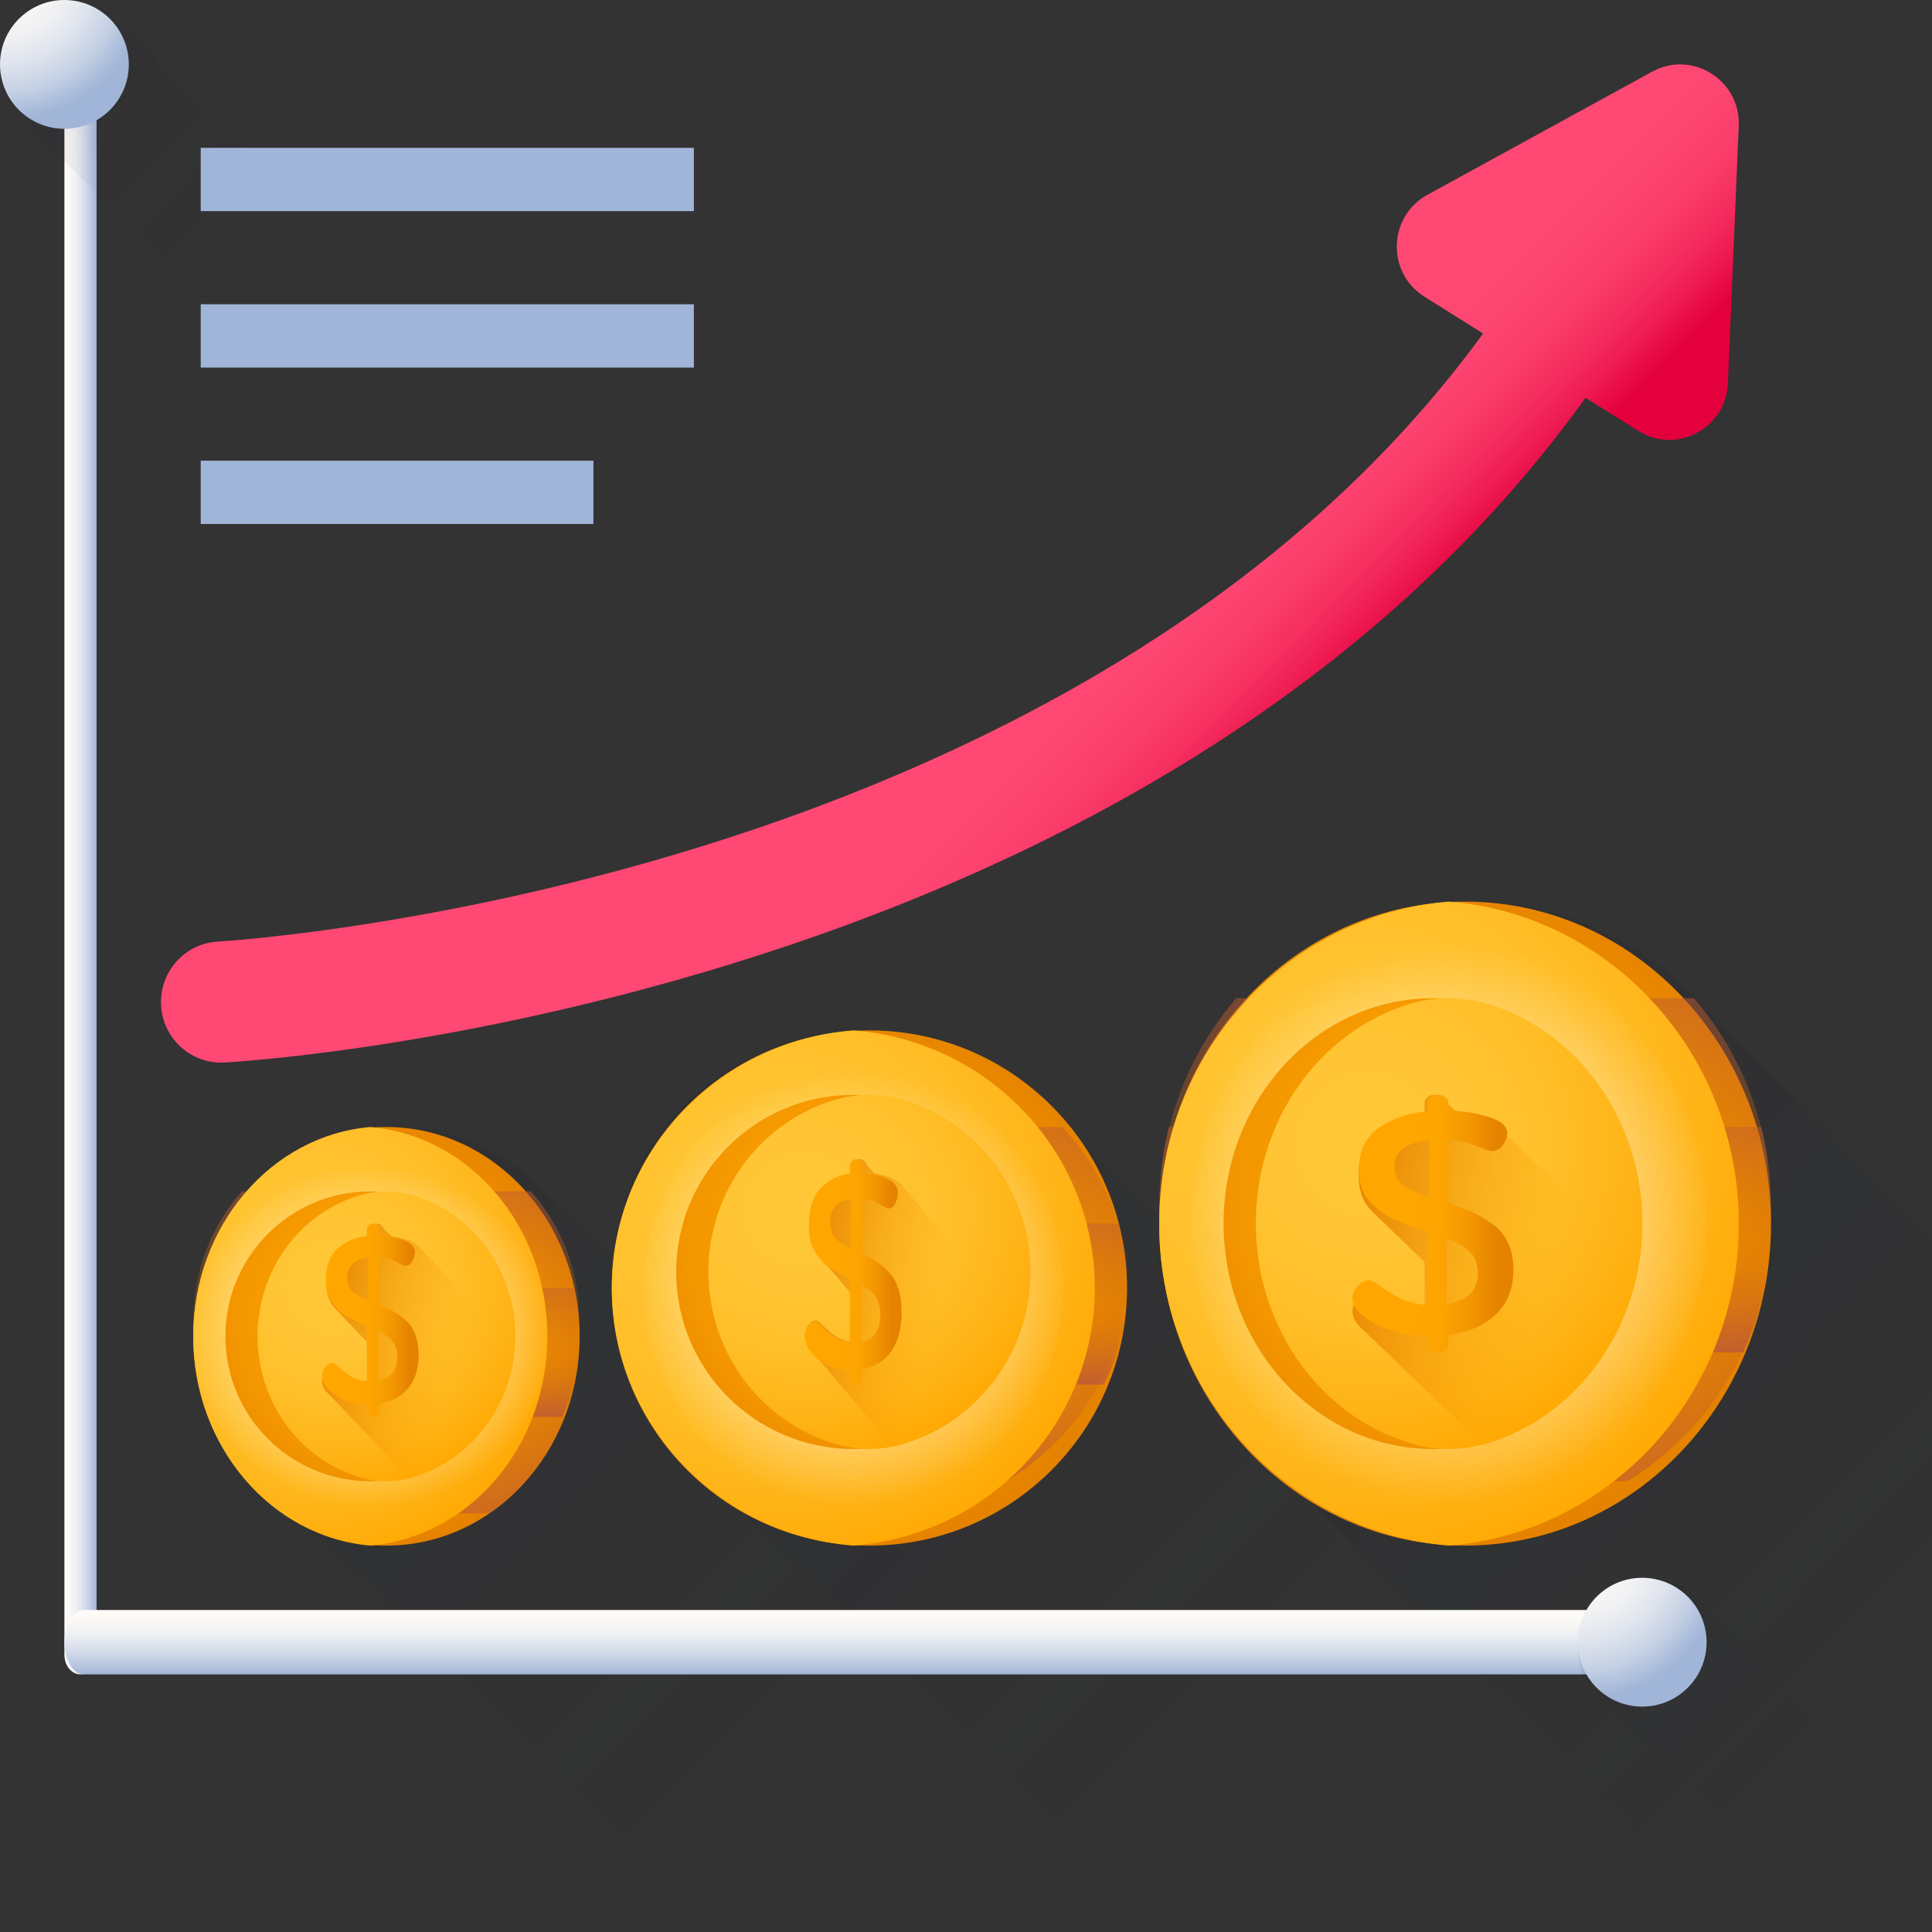 <svg width="96" height="96" viewBox="0 0 96 96" fill="none" xmlns="http://www.w3.org/2000/svg">
<rect x="0" y="0" width="96" height="96" fill="#333333" stroke="none"/>
<g clip-path="url(#clip0)">
<path d="M64 96H35.513L12.936 73.511C10.888 71.671 9.6 69.009 9.6 66.047C9.6 60.497 14.115 56 19.686 56C22.66 56 25.332 57.281 27.18 59.322L64 96Z" fill="url(#paint0_linear)"/>
<path d="M91.2 93.568C89.868 94.514 88.351 95.218 86.71 95.617C85.692 95.868 84.626 96 83.529 96H58.094L34.583 72.84C32.016 70.568 30.4 67.274 30.4 63.608C30.4 63.517 30.4 63.428 30.405 63.339C30.549 56.61 36.132 51.2 42.999 51.2C46.72 51.2 50.064 52.791 52.369 55.32L57.546 60.419L91.2 93.568Z" fill="url(#paint1_linear)"/>
<path d="M96 61.53V83.303C96 87.681 93.877 91.558 90.619 93.931C89.313 94.886 87.824 95.597 86.215 96L62.485 71.946C59.48 69.081 57.6 65.017 57.6 60.505V60.463C57.623 51.808 64.551 44.8 73.093 44.8C77.544 44.8 81.554 46.703 84.38 49.751L96 61.53Z" fill="url(#paint2_linear)"/>
<path d="M4.8 4.172V82.227C4.8 82.764 4.442 83.2 4 83.2C3.558 83.2 3.2 82.764 3.2 82.227V4.172C3.2 3.635 3.558 3.2 4 3.2C4.442 3.199 4.8 3.635 4.8 4.172Z" fill="url(#paint3_linear)"/>
<path d="M82.228 83.2H4.173C3.635 83.2 3.2 82.484 3.2 81.6C3.2 80.716 3.635 80 4.173 80H82.228C82.765 80 83.2 80.716 83.2 81.6C83.201 82.484 82.765 83.2 82.228 83.2Z" fill="url(#paint4_linear)"/>
<path d="M5.908 1.093C5.285 0.422 4.398 0 3.411 0C1.527 0 0 1.527 0 3.411C0 4.398 0.422 5.285 1.093 5.908L10.092 14.907C10.715 15.578 11.602 16 12.589 16C14.473 16 16 14.473 16 12.59C16 11.602 15.578 10.715 14.907 10.092L5.908 1.093Z" fill="url(#paint5_linear)"/>
<path d="M6.4 3.2C6.4 4.967 4.967 6.4 3.2 6.4C1.433 6.4 0 4.967 0 3.2C0 1.433 1.433 0 3.2 0C4.967 0 6.4 1.433 6.4 3.2Z" fill="url(#paint6_radial)"/>
<path d="M84.425 79.515C83.79 78.831 82.885 78.4 81.878 78.4C79.957 78.4 78.4 79.957 78.4 81.878C78.4 82.885 78.831 83.79 79.515 84.425L86.775 91.685C87.41 92.369 88.315 92.8 89.322 92.8C91.243 92.8 92.8 91.243 92.8 89.322C92.8 88.315 92.368 87.41 91.685 86.775L84.425 79.515Z" fill="url(#paint7_linear)"/>
<path d="M84.8 81.6C84.8 83.367 83.368 84.8 81.6 84.8C79.832 84.8 78.4 83.367 78.4 81.6C78.4 79.833 79.832 78.4 81.6 78.4C83.368 78.4 84.8 79.833 84.8 81.6Z" fill="url(#paint8_radial)"/>
<path d="M28.8 66.4C28.8 72.144 24.502 76.8 19.201 76.8C13.898 76.8 9.6 72.144 9.6 66.4C9.6 60.656 13.898 56 19.201 56C24.502 56 28.8 60.656 28.8 66.4Z" fill="url(#paint9_radial)"/>
<path d="M9.6 66.4C9.6 70.108 11.395 73.362 14.097 75.2H24.303C27.005 73.362 28.8 70.108 28.8 66.4C28.8 62.692 27.005 59.438 24.303 57.6H14.097C11.395 59.438 9.6 62.692 9.6 66.4Z" fill="url(#paint10_linear)"/>
<path d="M9.6 65.6C9.6 68.056 10.514 70.297 12.018 72H26.381C27.886 70.297 28.8 68.056 28.8 65.6C28.8 63.144 27.886 60.903 26.381 59.2H12.018C10.514 60.903 9.6 63.144 9.6 65.6Z" fill="url(#paint11_linear)"/>
<path d="M9.6 66.4C9.6 67.828 9.912 69.182 10.472 70.4H27.928C28.487 69.182 28.8 67.828 28.8 66.4C28.8 64.972 28.487 63.618 27.928 62.4H10.472C9.912 63.618 9.6 64.972 9.6 66.4Z" fill="url(#paint12_linear)"/>
<path d="M9.6 66.4C9.6 67.229 9.705 68.033 9.901 68.8H28.499C28.695 68.033 28.8 67.229 28.8 66.4C28.8 65.571 28.695 64.767 28.499 64H9.901C9.705 64.767 9.6 65.571 9.6 66.4Z" fill="url(#paint13_linear)"/>
<path d="M18.4 56C13.476 56.422 9.6 60.917 9.6 66.4C9.6 71.883 13.476 76.378 18.4 76.8C23.324 76.378 27.2 71.883 27.2 66.4C27.2 60.917 23.324 56.422 18.4 56Z" fill="url(#paint14_radial)"/>
<path d="M18.942 57.634C18.582 57.589 18.218 57.589 17.858 57.634C13.194 58.221 9.6 61.922 9.6 66.4C9.6 70.878 13.194 74.579 17.858 75.166C18.218 75.211 18.583 75.211 18.942 75.166C23.606 74.579 27.2 70.878 27.2 66.4C27.2 61.922 23.606 58.221 18.942 57.634Z" fill="url(#paint15_radial)"/>
<path d="M25.6 66.4C25.6 62.423 22.377 59.2 18.399 59.2C14.423 59.2 11.2 62.423 11.2 66.4C11.2 70.376 14.423 73.6 18.399 73.6C22.377 73.6 25.6 70.376 25.6 66.4Z" fill="url(#paint16_radial)"/>
<path d="M20.534 59.394C19.665 59.136 18.736 59.136 17.866 59.394C14.942 60.263 12.8 63.068 12.8 66.396C12.8 69.789 15.027 72.64 18.039 73.448C18.798 73.651 19.603 73.651 20.361 73.448C23.374 72.64 25.6 69.789 25.6 66.396C25.601 63.068 23.459 60.262 20.534 59.394Z" fill="url(#paint17_radial)"/>
<path d="M25.6 66.98L20.897 62.039C20.811 61.882 20.634 61.754 20.364 61.652C20.087 61.548 19.792 61.476 19.48 61.437L19.067 61.051C19.059 60.989 19.024 60.934 18.961 60.885C18.888 60.828 18.81 60.8 18.726 60.8C18.633 60.8 18.555 60.829 18.489 60.885C18.425 60.941 18.392 61.005 18.392 61.078V61.428C17.771 61.501 17.251 61.719 16.834 62.081C16.416 62.443 16.207 62.974 16.207 63.673C16.207 63.922 16.233 64.15 16.288 64.354C16.341 64.559 16.429 64.738 16.552 64.891C16.675 65.044 16.792 65.174 16.903 65.283C16.909 65.288 16.915 65.293 16.921 65.3L18.392 66.847V68.868C18.052 68.844 17.753 68.752 17.494 68.591C17.236 68.43 17.032 68.28 16.884 68.139C16.736 67.999 16.617 67.928 16.526 67.928C16.389 67.928 16.266 68.005 16.159 68.157C16.053 68.31 16 68.463 16 68.615C16 68.866 16.138 69.112 16.414 69.354L20.455 73.6C23.131 72.761 25.177 70.175 25.6 66.98Z" fill="url(#paint18_linear)"/>
<path d="M16 68.385C16 68.237 16.05 68.089 16.148 67.941C16.248 67.793 16.362 67.718 16.49 67.718C16.574 67.718 16.686 67.787 16.824 67.923C16.962 68.06 17.151 68.206 17.392 68.361C17.633 68.518 17.912 68.607 18.229 68.631V65.882C18.014 65.795 17.85 65.728 17.736 65.677C17.622 65.626 17.469 65.552 17.28 65.455C17.091 65.357 16.945 65.256 16.841 65.151C16.738 65.045 16.629 64.918 16.515 64.77C16.4 64.622 16.318 64.449 16.268 64.249C16.218 64.051 16.193 63.831 16.193 63.589C16.193 62.91 16.388 62.394 16.777 62.043C17.166 61.691 17.65 61.48 18.229 61.41V61.07C18.229 60.999 18.259 60.937 18.319 60.882C18.38 60.827 18.453 60.8 18.539 60.8C18.618 60.8 18.691 60.827 18.759 60.882C18.827 60.937 18.86 60.999 18.86 61.07V61.386C19.296 61.402 19.698 61.482 20.066 61.627C20.434 61.772 20.618 61.973 20.618 62.23C20.618 62.371 20.574 62.517 20.488 62.669C20.401 62.822 20.286 62.898 20.142 62.898C20.085 62.898 19.928 62.832 19.673 62.699C19.417 62.566 19.146 62.487 18.86 62.465V64.84C19.145 64.957 19.381 65.068 19.569 65.174C19.757 65.279 19.956 65.425 20.166 65.612C20.375 65.799 20.534 66.035 20.639 66.32C20.746 66.604 20.8 66.938 20.8 67.32C20.8 68.019 20.626 68.573 20.277 68.985C19.929 69.397 19.457 69.65 18.86 69.744V70.136C18.86 70.204 18.827 70.266 18.759 70.319C18.691 70.374 18.617 70.4 18.539 70.4C18.453 70.4 18.38 70.374 18.319 70.32C18.258 70.266 18.229 70.205 18.229 70.136V69.779C17.607 69.771 17.08 69.616 16.648 69.312C16.216 69.01 16 68.7 16 68.385ZM17.253 63.472C17.253 63.776 17.34 64.008 17.513 64.168C17.687 64.328 17.946 64.478 18.293 64.618V62.487C17.6 62.581 17.253 62.909 17.253 63.472ZM18.796 68.607C19.425 68.483 19.739 68.097 19.739 67.45C19.739 67.106 19.657 66.837 19.492 66.642C19.328 66.447 19.096 66.279 18.796 66.139V68.607Z" fill="url(#paint19_linear)"/>
<path d="M56 64C56 71.069 50.269 76.8 43.2 76.8C36.131 76.8 30.4 71.069 30.4 64C30.4 56.931 36.131 51.2 43.2 51.2C50.269 51.2 56 56.931 56 64Z" fill="url(#paint20_radial)"/>
<path d="M30.4 63.2C30.4 67.582 32.794 71.428 36.395 73.6H50.005C53.606 71.427 56 67.582 56 63.2C56 58.818 53.606 54.972 50.005 52.8H36.395C32.794 54.972 30.4 58.818 30.4 63.2Z" fill="url(#paint21_linear)"/>
<path d="M30.4 64C30.4 67.07 31.619 69.871 33.624 72H52.775C54.781 69.871 56 67.07 56 64C56 60.93 54.781 58.129 52.775 56H33.624C31.619 58.129 30.4 60.93 30.4 64Z" fill="url(#paint22_linear)"/>
<path d="M30.4 64C30.4 65.713 30.817 67.338 31.563 68.8H54.837C55.583 67.338 56 65.713 56 64C56 62.287 55.583 60.661 54.837 59.2H31.563C30.817 60.661 30.4 62.287 30.4 64Z" fill="url(#paint23_linear)"/>
<path d="M30.4 64C30.4 65.105 30.54 66.177 30.802 67.2H55.597C55.86 66.177 56 65.105 56 64C56 62.895 55.86 61.823 55.597 60.8H30.802C30.54 61.823 30.4 62.895 30.4 64Z" fill="url(#paint24_linear)"/>
<path d="M42.4 51.2C35.685 51.72 30.4 57.252 30.4 64C30.4 70.749 35.685 76.28 42.4 76.8C49.116 76.28 54.4 70.749 54.4 64C54.4 57.252 49.116 51.72 42.4 51.2Z" fill="url(#paint25_radial)"/>
<path d="M43.04 52.843C42.615 52.786 42.185 52.786 41.76 52.843C36.248 53.591 32 58.301 32 64C32 69.7 36.248 74.409 41.76 75.157C42.185 75.214 42.615 75.214 43.04 75.157C48.552 74.409 52.8 69.7 52.8 64C52.8 58.301 48.552 53.591 43.04 52.843Z" fill="url(#paint26_radial)"/>
<path d="M51.2 63.2C51.2 58.34 47.26 54.4 42.4 54.4C37.54 54.4 33.6 58.34 33.6 63.2C33.6 68.061 37.54 72 42.4 72C47.26 72 51.2 68.061 51.2 63.2Z" fill="url(#paint27_radial)"/>
<path d="M44.868 54.637C43.781 54.321 42.619 54.321 41.532 54.637C37.877 55.698 35.2 59.128 35.2 63.195C35.2 67.342 37.983 70.826 41.748 71.813C42.697 72.062 43.703 72.062 44.652 71.813C48.417 70.826 51.2 67.342 51.2 63.195C51.2 59.128 48.523 55.698 44.868 54.637Z" fill="url(#paint28_radial)"/>
<path d="M49.6 64.552L44.896 58.994C44.811 58.817 44.634 58.673 44.364 58.558C44.087 58.441 43.792 58.361 43.479 58.317L43.067 57.881C43.059 57.813 43.024 57.75 42.961 57.695C42.888 57.632 42.81 57.6 42.725 57.6C42.633 57.6 42.555 57.632 42.49 57.695C42.425 57.758 42.392 57.831 42.392 57.912V58.307C41.77 58.388 41.252 58.633 40.833 59.04C40.416 59.448 40.207 60.045 40.207 60.833C40.207 61.112 40.234 61.368 40.287 61.598C40.341 61.829 40.429 62.03 40.552 62.201C40.675 62.373 40.791 62.52 40.903 62.642C40.908 62.649 40.915 62.656 40.921 62.661L42.392 64.404V66.676C42.052 66.649 41.753 66.545 41.494 66.365C41.236 66.184 41.032 66.015 40.884 65.856C40.736 65.698 40.616 65.618 40.526 65.618C40.389 65.618 40.267 65.705 40.16 65.877C40.053 66.048 40 66.22 40 66.391C40 66.674 40.138 66.951 40.413 67.224L44.455 72C47.13 71.057 49.176 68.148 49.6 64.552Z" fill="url(#paint29_linear)"/>
<path d="M40 66.449C40 66.275 40.05 66.103 40.149 65.93C40.249 65.757 40.362 65.671 40.489 65.671C40.574 65.671 40.686 65.75 40.824 65.909C40.961 66.069 41.151 66.239 41.392 66.421C41.633 66.603 41.912 66.708 42.229 66.735V63.528C42.015 63.428 41.849 63.349 41.736 63.289C41.621 63.23 41.47 63.144 41.28 63.03C41.091 62.916 40.944 62.798 40.841 62.675C40.737 62.552 40.629 62.404 40.514 62.231C40.4 62.059 40.318 61.856 40.268 61.624C40.218 61.392 40.193 61.135 40.193 60.853C40.193 60.061 40.388 59.46 40.777 59.049C41.166 58.639 41.65 58.393 42.229 58.311V57.914C42.229 57.832 42.259 57.759 42.32 57.696C42.38 57.633 42.454 57.6 42.539 57.6C42.618 57.6 42.691 57.633 42.759 57.696C42.827 57.759 42.861 57.832 42.861 57.914V58.284C43.296 58.302 43.698 58.395 44.066 58.565C44.434 58.733 44.618 58.968 44.618 59.268C44.618 59.432 44.575 59.603 44.489 59.781C44.402 59.959 44.286 60.048 44.143 60.048C44.086 60.048 43.929 59.97 43.674 59.816C43.418 59.661 43.147 59.569 42.861 59.541V62.313C43.145 62.45 43.381 62.58 43.569 62.702C43.758 62.826 43.957 62.996 44.166 63.215C44.376 63.433 44.534 63.708 44.64 64.04C44.747 64.372 44.8 64.761 44.8 65.207C44.8 66.022 44.626 66.669 44.278 67.149C43.93 67.63 43.458 67.925 42.861 68.035V68.491C42.861 68.572 42.827 68.643 42.759 68.706C42.691 68.768 42.618 68.8 42.539 68.8C42.454 68.8 42.381 68.768 42.32 68.706C42.259 68.643 42.229 68.572 42.229 68.491V68.075C41.607 68.066 41.08 67.885 40.648 67.531C40.216 67.177 40 66.816 40 66.449ZM41.254 60.717C41.254 61.072 41.34 61.342 41.513 61.529C41.686 61.715 41.946 61.89 42.293 62.053V59.568C41.6 59.677 41.254 60.06 41.254 60.717ZM42.797 66.708C43.425 66.562 43.739 66.111 43.739 65.357C43.739 64.956 43.657 64.642 43.493 64.415C43.328 64.188 43.097 63.992 42.797 63.828V66.708Z" fill="url(#paint30_linear)"/>
<path d="M88 60.8C88 69.637 81.195 76.8 72.8 76.8C64.405 76.8 57.6 69.637 57.6 60.8C57.6 51.963 64.405 44.8 72.8 44.8C81.195 44.8 88 51.963 88 60.8Z" fill="url(#paint31_radial)"/>
<path d="M57.6 60.8C57.6 66.193 60.443 70.926 64.719 73.6H80.881C85.157 70.926 88 66.193 88 60.8C88 55.407 85.157 50.674 80.881 48H64.719C60.443 50.674 57.6 55.407 57.6 60.8Z" fill="url(#paint32_linear)"/>
<path d="M57.6 60C57.6 63.991 59.047 67.632 61.429 70.4H84.171C86.553 67.632 88 63.991 88 60C88 56.009 86.553 52.367 84.171 49.6H61.429C59.047 52.367 57.6 56.009 57.6 60Z" fill="url(#paint33_linear)"/>
<path d="M57.6 60.8C57.6 63.084 58.095 65.252 58.981 67.2H86.619C87.505 65.252 88 63.084 88 60.8C88 58.516 87.505 56.348 86.619 54.4H58.981C58.095 56.349 57.6 58.516 57.6 60.8Z" fill="url(#paint34_linear)"/>
<path d="M57.6 60C57.6 61.381 57.766 62.722 58.077 64H87.522C87.834 62.722 88 61.381 88 60C88 58.619 87.834 57.278 87.522 56H58.077C57.766 57.278 57.6 58.619 57.6 60Z" fill="url(#paint35_linear)"/>
<path d="M72.001 44.8C63.942 45.45 57.6 52.365 57.6 60.8C57.6 69.235 63.942 76.15 72.001 76.8C80.058 76.151 86.4 69.235 86.4 60.8C86.4 52.365 80.058 45.45 72.001 44.8Z" fill="url(#paint36_radial)"/>
<path d="M72.788 46.456C72.265 46.382 71.735 46.382 71.212 46.456C64.428 47.417 59.2 53.473 59.2 60.8C59.2 68.128 64.428 74.184 71.212 75.144C71.735 75.219 72.265 75.219 72.788 75.144C79.572 74.184 84.8 68.128 84.8 60.8C84.8 53.473 79.572 47.417 72.788 46.456Z" fill="url(#paint37_radial)"/>
<path d="M81.6 60.8C81.6 54.614 76.944 49.6 71.2 49.6C65.456 49.6 60.8 54.614 60.8 60.8C60.8 66.985 65.456 72 71.2 72C76.944 72 81.6 66.985 81.6 60.8Z" fill="url(#paint38_radial)"/>
<path d="M74 49.901C72.696 49.5 71.303 49.5 69.999 49.901C65.612 51.253 62.4 55.617 62.4 60.794C62.4 66.072 65.739 70.506 70.258 71.763C71.396 72.079 72.603 72.079 73.742 71.763C78.26 70.506 81.6 66.072 81.6 60.794C81.599 55.617 78.387 51.253 74 49.901Z" fill="url(#paint39_radial)"/>
<path d="M81.6 62.896L74.545 56.103C74.417 55.889 74.151 55.711 73.746 55.571C73.331 55.427 72.888 55.33 72.42 55.275L71.8 54.744C71.788 54.66 71.737 54.584 71.642 54.516C71.532 54.439 71.415 54.4 71.288 54.4C71.15 54.4 71.032 54.439 70.935 54.516C70.837 54.594 70.788 54.682 70.788 54.782V55.263C69.856 55.363 69.078 55.662 68.451 56.161C67.824 56.658 67.511 57.389 67.511 58.35C67.511 58.693 67.551 59.005 67.632 59.287C67.712 59.569 67.844 59.815 68.028 60.025C68.212 60.234 68.387 60.413 68.554 60.563C68.563 60.571 68.573 60.579 68.582 60.587L70.787 62.715V65.493C70.278 65.46 69.83 65.334 69.442 65.113C69.054 64.892 68.749 64.684 68.526 64.491C68.304 64.298 68.125 64.201 67.989 64.201C67.783 64.201 67.6 64.306 67.441 64.516C67.28 64.725 67.2 64.936 67.2 65.146C67.2 65.49 67.408 65.828 67.82 66.162L73.883 72C77.896 70.847 80.965 67.292 81.6 62.896Z" fill="url(#paint40_linear)"/>
<path d="M67.2 64.512C67.2 64.314 67.282 64.117 67.448 63.92C67.614 63.722 67.804 63.623 68.016 63.623C68.158 63.623 68.343 63.714 68.573 63.896C68.803 64.078 69.118 64.273 69.52 64.481C69.922 64.689 70.386 64.808 70.914 64.84V61.175C70.557 61.06 70.283 60.969 70.092 60.901C69.902 60.834 69.649 60.735 69.334 60.605C69.018 60.475 68.774 60.34 68.602 60.2C68.429 60.059 68.247 59.891 68.057 59.693C67.867 59.495 67.73 59.264 67.647 58.998C67.563 58.733 67.522 58.44 67.522 58.118C67.522 57.212 67.845 56.525 68.494 56.057C69.143 55.588 69.95 55.307 70.914 55.212V54.759C70.914 54.666 70.965 54.582 71.066 54.509C71.167 54.436 71.289 54.4 71.432 54.4C71.563 54.4 71.685 54.436 71.799 54.509C71.911 54.582 71.968 54.666 71.968 54.759V55.181C72.694 55.202 73.364 55.309 73.977 55.502C74.589 55.695 74.896 55.963 74.896 56.307C74.896 56.494 74.823 56.689 74.68 56.892C74.535 57.096 74.344 57.197 74.103 57.197C74.009 57.197 73.748 57.108 73.322 56.932C72.895 56.755 72.444 56.65 71.968 56.619V59.786C72.441 59.942 72.835 60.09 73.148 60.231C73.462 60.371 73.794 60.566 74.143 60.816C74.492 61.065 74.756 61.38 74.934 61.759C75.111 62.139 75.2 62.583 75.2 63.093C75.2 64.024 74.909 64.764 74.33 65.313C73.749 65.862 72.962 66.199 71.968 66.325V66.847C71.968 66.939 71.911 67.021 71.799 67.092C71.685 67.164 71.563 67.2 71.432 67.2C71.289 67.2 71.167 67.164 71.066 67.093C70.965 67.021 70.914 66.939 70.914 66.847V66.372C69.879 66.361 69.001 66.154 68.281 65.749C67.56 65.345 67.2 64.933 67.2 64.512ZM69.289 57.961C69.289 58.367 69.433 58.676 69.722 58.889C70.011 59.102 70.444 59.303 71.021 59.49V56.648C69.867 56.774 69.289 57.211 69.289 57.961ZM71.86 64.808C72.907 64.642 73.431 64.128 73.431 63.264C73.431 62.807 73.294 62.448 73.021 62.188C72.747 61.929 72.36 61.705 71.86 61.518V64.808Z" fill="url(#paint41_linear)"/>
<path d="M82.096 3.561L70.928 9.68C68.968 10.754 68.886 13.555 70.779 14.742L73.695 16.572C69.837 21.867 64.917 26.59 59.011 30.657C52.775 34.952 45.431 38.535 37.183 41.307C23.037 46.06 11.001 46.777 10.828 46.787C9.18 46.876 7.916 48.294 8.004 49.952C8.089 51.557 9.409 52.8 10.986 52.8C11.04 52.8 11.095 52.798 11.149 52.795C11.666 52.767 24.005 52.055 38.922 47.066C47.724 44.122 55.593 40.289 62.31 35.676C68.948 31.115 74.469 25.78 78.783 19.764L81.408 21.411C83.301 22.598 85.763 21.291 85.858 19.048L86.397 6.26C86.494 3.984 84.085 2.472 82.096 3.561Z" fill="url(#paint42_linear)"/>
<path d="M9.973 7.345H34.479V10.49H9.973V7.345Z" fill="#A1B5D8"/>
<path d="M9.973 15.118H34.479V18.264H9.973V15.118Z" fill="#A1B5D8"/>
<path d="M9.973 22.891H29.487V26.037H9.973V22.891Z" fill="#A1B5D8"/>
</g>
<defs>
<linearGradient id="paint0_linear" x1="40.167" y1="86.447" x2="17.993" y2="64.188" gradientUnits="userSpaceOnUse">
<stop stop-color="#131830" stop-opacity="0"/>
<stop offset="1" stop-color="#131830" stop-opacity="0.1"/>
</linearGradient>
<linearGradient id="paint1_linear" x1="63.575" y1="83.879" x2="41.852" y2="61.825" gradientUnits="userSpaceOnUse">
<stop stop-color="#131830" stop-opacity="0"/>
<stop offset="1" stop-color="#131830" stop-opacity="0.1"/>
</linearGradient>
<linearGradient id="paint2_linear" x1="94.121" y1="81.82" x2="75.833" y2="63.779" gradientUnits="userSpaceOnUse">
<stop stop-color="#131830" stop-opacity="0"/>
<stop offset="1" stop-color="#131830" stop-opacity="0.1"/>
</linearGradient>
<linearGradient id="paint3_linear" x1="3.199" y1="43.2" x2="4.8" y2="43.2" gradientUnits="userSpaceOnUse">
<stop stop-color="#FFFCF8"/>
<stop offset="0.188" stop-color="#FAF8F6"/>
<stop offset="0.404" stop-color="#ECEEF2"/>
<stop offset="0.635" stop-color="#D5DCEA"/>
<stop offset="0.875" stop-color="#B5C4DF"/>
<stop offset="1" stop-color="#A1B5D8"/>
</linearGradient>
<linearGradient id="paint4_linear" x1="43.2" y1="80" x2="43.2" y2="83.2" gradientUnits="userSpaceOnUse">
<stop stop-color="#FFFCF8"/>
<stop offset="0.188" stop-color="#FAF8F6"/>
<stop offset="0.404" stop-color="#ECEEF2"/>
<stop offset="0.635" stop-color="#D5DCEA"/>
<stop offset="0.875" stop-color="#B5C4DF"/>
<stop offset="1" stop-color="#A1B5D8"/>
</linearGradient>
<linearGradient id="paint5_linear" x1="11.691" y1="11.691" x2="-0.85" y2="-0.849" gradientUnits="userSpaceOnUse">
<stop stop-color="#131830" stop-opacity="0"/>
<stop offset="1" stop-color="#131830" stop-opacity="0.1"/>
</linearGradient>
<radialGradient id="paint6_radial" cx="0" cy="0" r="1" gradientUnits="userSpaceOnUse" gradientTransform="translate(0.212 -1.221) scale(7.179)">
<stop stop-color="#FFFCF8"/>
<stop offset="0.224" stop-color="#FBF9F7"/>
<stop offset="0.425" stop-color="#F0F1F3"/>
<stop offset="0.618" stop-color="#DEE3ED"/>
<stop offset="0.806" stop-color="#C4D0E4"/>
<stop offset="0.988" stop-color="#A3B7D9"/>
<stop offset="1" stop-color="#A1B5D8"/>
</radialGradient>
<linearGradient id="paint7_linear" x1="88.858" y1="88.859" x2="77.787" y2="77.787" gradientUnits="userSpaceOnUse">
<stop stop-color="#131830" stop-opacity="0"/>
<stop offset="1" stop-color="#131830" stop-opacity="0.1"/>
</linearGradient>
<radialGradient id="paint8_radial" cx="0" cy="0" r="1" gradientUnits="userSpaceOnUse" gradientTransform="translate(78.612 77.179) scale(7.179 7.179)">
<stop stop-color="#FFFCF8"/>
<stop offset="0.224" stop-color="#FBF9F7"/>
<stop offset="0.425" stop-color="#F0F1F3"/>
<stop offset="0.618" stop-color="#DEE3ED"/>
<stop offset="0.806" stop-color="#C4D0E4"/>
<stop offset="0.988" stop-color="#A3B7D9"/>
<stop offset="1" stop-color="#A1B5D8"/>
</radialGradient>
<radialGradient id="paint9_radial" cx="0" cy="0" r="1" gradientUnits="userSpaceOnUse" gradientTransform="translate(18.734 66.041) scale(9.999 10.832)">
<stop stop-color="#FFA700"/>
<stop offset="0.323" stop-color="#FCA300"/>
<stop offset="0.665" stop-color="#F39600"/>
<stop offset="1" stop-color="#E58200"/>
</radialGradient>
<linearGradient id="paint10_linear" x1="19.2" y1="64.759" x2="19.2" y2="83.324" gradientUnits="userSpaceOnUse">
<stop stop-color="#E58200" stop-opacity="0"/>
<stop offset="0.04" stop-color="#E27F04" stop-opacity="0.039"/>
<stop offset="0.467" stop-color="#C15D2F" stop-opacity="0.467"/>
<stop offset="0.802" stop-color="#AD4949" stop-opacity="0.8"/>
<stop offset="1" stop-color="#A64153"/>
</linearGradient>
<linearGradient id="paint11_linear" x1="19.2" y1="67.934" x2="19.2" y2="50.516" gradientUnits="userSpaceOnUse">
<stop stop-color="#E58200" stop-opacity="0"/>
<stop offset="0.04" stop-color="#E27F04" stop-opacity="0.039"/>
<stop offset="0.467" stop-color="#C15D2F" stop-opacity="0.467"/>
<stop offset="0.802" stop-color="#AD4949" stop-opacity="0.8"/>
<stop offset="1" stop-color="#A64153"/>
</linearGradient>
<linearGradient id="paint12_linear" x1="19.2" y1="66.69" x2="19.2" y2="72.231" gradientUnits="userSpaceOnUse">
<stop stop-color="#E58200" stop-opacity="0"/>
<stop offset="0.04" stop-color="#E27F04" stop-opacity="0.039"/>
<stop offset="0.467" stop-color="#C15D2F" stop-opacity="0.467"/>
<stop offset="0.802" stop-color="#AD4949" stop-opacity="0.8"/>
<stop offset="1" stop-color="#A64153"/>
</linearGradient>
<linearGradient id="paint13_linear" x1="19.2" y1="68.502" x2="19.2" y2="59.04" gradientUnits="userSpaceOnUse">
<stop stop-color="#E58200" stop-opacity="0"/>
<stop offset="0.04" stop-color="#E27F04" stop-opacity="0.039"/>
<stop offset="0.467" stop-color="#C15D2F" stop-opacity="0.467"/>
<stop offset="0.802" stop-color="#AD4949" stop-opacity="0.8"/>
<stop offset="1" stop-color="#A64153"/>
</linearGradient>
<radialGradient id="paint14_radial" cx="0" cy="0" r="1" gradientUnits="userSpaceOnUse" gradientTransform="translate(15.602 63.586) scale(13.382 14.605)">
<stop stop-color="#FFC738"/>
<stop offset="0.284" stop-color="#FFC534"/>
<stop offset="0.539" stop-color="#FFBF29"/>
<stop offset="0.783" stop-color="#FFB417"/>
<stop offset="1" stop-color="#FFA700"/>
</radialGradient>
<radialGradient id="paint15_radial" cx="0" cy="0" r="1" gradientUnits="userSpaceOnUse" gradientTransform="translate(18.4 66.4) scale(9.16 8.479)">
<stop stop-color="#FFFCF8"/>
<stop offset="0.949" stop-color="#FFFCF8" stop-opacity="0.051"/>
<stop offset="1" stop-color="#FFFCF8" stop-opacity="0"/>
</radialGradient>
<radialGradient id="paint16_radial" cx="0" cy="0" r="1" gradientUnits="userSpaceOnUse" gradientTransform="translate(19.137 65.477) scale(11.268 11.269)">
<stop stop-color="#FFA700"/>
<stop offset="0.323" stop-color="#FCA300"/>
<stop offset="0.665" stop-color="#F39600"/>
<stop offset="1" stop-color="#E58200"/>
</radialGradient>
<radialGradient id="paint17_radial" cx="0" cy="0" r="1" gradientUnits="userSpaceOnUse" gradientTransform="translate(16.538 63.892) scale(11.138 10.643)">
<stop stop-color="#FFC738"/>
<stop offset="0.284" stop-color="#FFC534"/>
<stop offset="0.539" stop-color="#FFBF29"/>
<stop offset="0.783" stop-color="#FFB417"/>
<stop offset="1" stop-color="#FFA700"/>
</radialGradient>
<linearGradient id="paint18_linear" x1="22.636" y1="67.934" x2="15.392" y2="66.34" gradientUnits="userSpaceOnUse">
<stop stop-color="#FFA700" stop-opacity="0"/>
<stop offset="0.021" stop-color="#FEA600" stop-opacity="0.02"/>
<stop offset="0.635" stop-color="#EC8C00" stop-opacity="0.635"/>
<stop offset="1" stop-color="#E58200"/>
</linearGradient>
<linearGradient id="paint19_linear" x1="17.906" y1="65.601" x2="20.338" y2="65.601" gradientUnits="userSpaceOnUse">
<stop stop-color="#FFA700"/>
<stop offset="0.323" stop-color="#FCA300"/>
<stop offset="0.665" stop-color="#F39600"/>
<stop offset="1" stop-color="#E58200"/>
</linearGradient>
<radialGradient id="paint20_radial" cx="0" cy="0" r="1" gradientUnits="userSpaceOnUse" gradientTransform="translate(42.579 63.559) scale(13.331)">
<stop stop-color="#FFA700"/>
<stop offset="0.323" stop-color="#FCA300"/>
<stop offset="0.665" stop-color="#F39600"/>
<stop offset="1" stop-color="#E58200"/>
</radialGradient>
<linearGradient id="paint21_linear" x1="43.2" y1="61.26" x2="43.2" y2="83.201" gradientUnits="userSpaceOnUse">
<stop stop-color="#E58200" stop-opacity="0"/>
<stop offset="0.04" stop-color="#E27F04" stop-opacity="0.039"/>
<stop offset="0.467" stop-color="#C15D2F" stop-opacity="0.467"/>
<stop offset="0.802" stop-color="#AD4949" stop-opacity="0.8"/>
<stop offset="1" stop-color="#A64153"/>
</linearGradient>
<linearGradient id="paint22_linear" x1="43.2" y1="66.918" x2="43.2" y2="45.146" gradientUnits="userSpaceOnUse">
<stop stop-color="#E58200" stop-opacity="0"/>
<stop offset="0.04" stop-color="#E27F04" stop-opacity="0.039"/>
<stop offset="0.467" stop-color="#C15D2F" stop-opacity="0.467"/>
<stop offset="0.802" stop-color="#AD4949" stop-opacity="0.8"/>
<stop offset="1" stop-color="#A64153"/>
</linearGradient>
<linearGradient id="paint23_linear" x1="43.2" y1="64.348" x2="43.2" y2="70.997" gradientUnits="userSpaceOnUse">
<stop stop-color="#E58200" stop-opacity="0"/>
<stop offset="0.04" stop-color="#E27F04" stop-opacity="0.039"/>
<stop offset="0.467" stop-color="#C15D2F" stop-opacity="0.467"/>
<stop offset="0.802" stop-color="#AD4949" stop-opacity="0.8"/>
<stop offset="1" stop-color="#A64153"/>
</linearGradient>
<linearGradient id="paint24_linear" x1="43.2" y1="66.802" x2="43.2" y2="54.187" gradientUnits="userSpaceOnUse">
<stop stop-color="#E58200" stop-opacity="0"/>
<stop offset="0.04" stop-color="#E27F04" stop-opacity="0.039"/>
<stop offset="0.467" stop-color="#C15D2F" stop-opacity="0.467"/>
<stop offset="0.802" stop-color="#AD4949" stop-opacity="0.8"/>
<stop offset="1" stop-color="#A64153"/>
</linearGradient>
<radialGradient id="paint25_radial" cx="0" cy="0" r="1" gradientUnits="userSpaceOnUse" gradientTransform="translate(38.585 60.536) scale(18.249 17.976)">
<stop stop-color="#FFC738"/>
<stop offset="0.284" stop-color="#FFC534"/>
<stop offset="0.539" stop-color="#FFBF29"/>
<stop offset="0.783" stop-color="#FFB417"/>
<stop offset="1" stop-color="#FFA700"/>
</radialGradient>
<radialGradient id="paint26_radial" cx="0" cy="0" r="1" gradientUnits="userSpaceOnUse" gradientTransform="translate(42.4 64.001) scale(10.826 10.791)">
<stop stop-color="#FFFCF8"/>
<stop offset="0.949" stop-color="#FFFCF8" stop-opacity="0.051"/>
<stop offset="1" stop-color="#FFFCF8" stop-opacity="0"/>
</radialGradient>
<radialGradient id="paint27_radial" cx="0" cy="0" r="1" gradientUnits="userSpaceOnUse" gradientTransform="translate(43.301 62.072) scale(13.773 13.774)">
<stop stop-color="#FFA700"/>
<stop offset="0.323" stop-color="#FCA300"/>
<stop offset="0.665" stop-color="#F39600"/>
<stop offset="1" stop-color="#E58200"/>
</radialGradient>
<radialGradient id="paint28_radial" cx="0" cy="0" r="1" gradientUnits="userSpaceOnUse" gradientTransform="translate(39.873 60.135) scale(13.923 13.008)">
<stop stop-color="#FFC738"/>
<stop offset="0.284" stop-color="#FFC534"/>
<stop offset="0.539" stop-color="#FFBF29"/>
<stop offset="0.783" stop-color="#FFB417"/>
<stop offset="1" stop-color="#FFA700"/>
</radialGradient>
<linearGradient id="paint29_linear" x1="46.635" y1="65.626" x2="39.321" y2="64.195" gradientUnits="userSpaceOnUse">
<stop stop-color="#FFA700" stop-opacity="0"/>
<stop offset="0.021" stop-color="#FEA600" stop-opacity="0.02"/>
<stop offset="0.635" stop-color="#EC8C00" stop-opacity="0.635"/>
<stop offset="1" stop-color="#E58200"/>
</linearGradient>
<linearGradient id="paint30_linear" x1="41.906" y1="63.2" x2="44.339" y2="63.2" gradientUnits="userSpaceOnUse">
<stop stop-color="#FFA700"/>
<stop offset="0.323" stop-color="#FCA300"/>
<stop offset="0.665" stop-color="#F39600"/>
<stop offset="1" stop-color="#E58200"/>
</linearGradient>
<radialGradient id="paint31_radial" cx="0" cy="0" r="1" gradientUnits="userSpaceOnUse" gradientTransform="translate(72.062 60.248) scale(15.831 16.664)">
<stop stop-color="#FFA700"/>
<stop offset="0.323" stop-color="#FCA300"/>
<stop offset="0.665" stop-color="#F39600"/>
<stop offset="1" stop-color="#E58200"/>
</radialGradient>
<linearGradient id="paint32_linear" x1="72.8" y1="58.413" x2="72.8" y2="85.415" gradientUnits="userSpaceOnUse">
<stop stop-color="#E58200" stop-opacity="0"/>
<stop offset="0.04" stop-color="#E27F04" stop-opacity="0.039"/>
<stop offset="0.467" stop-color="#C15D2F" stop-opacity="0.467"/>
<stop offset="0.802" stop-color="#AD4949" stop-opacity="0.8"/>
<stop offset="1" stop-color="#A64153"/>
</linearGradient>
<linearGradient id="paint33_linear" x1="72.8" y1="63.793" x2="72.8" y2="35.488" gradientUnits="userSpaceOnUse">
<stop stop-color="#E58200" stop-opacity="0"/>
<stop offset="0.04" stop-color="#E27F04" stop-opacity="0.039"/>
<stop offset="0.467" stop-color="#C15D2F" stop-opacity="0.467"/>
<stop offset="0.802" stop-color="#AD4949" stop-opacity="0.8"/>
<stop offset="1" stop-color="#A64153"/>
</linearGradient>
<linearGradient id="paint34_linear" x1="72.8" y1="61.264" x2="72.8" y2="70.13" gradientUnits="userSpaceOnUse">
<stop stop-color="#E58200" stop-opacity="0"/>
<stop offset="0.04" stop-color="#E27F04" stop-opacity="0.039"/>
<stop offset="0.467" stop-color="#C15D2F" stop-opacity="0.467"/>
<stop offset="0.802" stop-color="#AD4949" stop-opacity="0.8"/>
<stop offset="1" stop-color="#A64153"/>
</linearGradient>
<linearGradient id="paint35_linear" x1="72.8" y1="63.503" x2="72.8" y2="47.733" gradientUnits="userSpaceOnUse">
<stop stop-color="#E58200" stop-opacity="0"/>
<stop offset="0.04" stop-color="#E27F04" stop-opacity="0.039"/>
<stop offset="0.467" stop-color="#C15D2F" stop-opacity="0.467"/>
<stop offset="0.802" stop-color="#AD4949" stop-opacity="0.8"/>
<stop offset="1" stop-color="#A64153"/>
</linearGradient>
<radialGradient id="paint36_radial" cx="0" cy="0" r="1" gradientUnits="userSpaceOnUse" gradientTransform="translate(67.422 56.47) scale(21.898 22.47)">
<stop stop-color="#FFC738"/>
<stop offset="0.284" stop-color="#FFC534"/>
<stop offset="0.539" stop-color="#FFBF29"/>
<stop offset="0.783" stop-color="#FFB417"/>
<stop offset="1" stop-color="#FFA700"/>
</radialGradient>
<radialGradient id="paint37_radial" cx="0" cy="0" r="1" gradientUnits="userSpaceOnUse" gradientTransform="translate(72 60.8) scale(13.325 13.874)">
<stop stop-color="#FFFCF8"/>
<stop offset="0.949" stop-color="#FFFCF8" stop-opacity="0.051"/>
<stop offset="1" stop-color="#FFFCF8" stop-opacity="0"/>
</radialGradient>
<radialGradient id="paint38_radial" cx="0" cy="0" r="1" gradientUnits="userSpaceOnUse" gradientTransform="translate(72.265 59.364) scale(16.277 17.53)">
<stop stop-color="#FFA700"/>
<stop offset="0.323" stop-color="#FCA300"/>
<stop offset="0.665" stop-color="#F39600"/>
<stop offset="1" stop-color="#E58200"/>
</radialGradient>
<radialGradient id="paint39_radial" cx="0" cy="0" r="1" gradientUnits="userSpaceOnUse" gradientTransform="translate(68.007 56.899) scale(16.707 16.556)">
<stop stop-color="#FFC738"/>
<stop offset="0.284" stop-color="#FFC534"/>
<stop offset="0.539" stop-color="#FFBF29"/>
<stop offset="0.783" stop-color="#FFB417"/>
<stop offset="1" stop-color="#FFA700"/>
</radialGradient>
<linearGradient id="paint40_linear" x1="77.153" y1="64.21" x2="66.384" y2="61.624" gradientUnits="userSpaceOnUse">
<stop stop-color="#FFA700" stop-opacity="0"/>
<stop offset="0.021" stop-color="#FEA600" stop-opacity="0.02"/>
<stop offset="0.635" stop-color="#EC8C00" stop-opacity="0.635"/>
<stop offset="1" stop-color="#E58200"/>
</linearGradient>
<linearGradient id="paint41_linear" x1="70.377" y1="60.8" x2="74.43" y2="60.8" gradientUnits="userSpaceOnUse">
<stop stop-color="#FFA700"/>
<stop offset="0.323" stop-color="#FCA300"/>
<stop offset="0.665" stop-color="#F39600"/>
<stop offset="1" stop-color="#E58200"/>
</linearGradient>
<linearGradient id="paint42_linear" x1="51.743" y1="32.551" x2="60.089" y2="40.843" gradientUnits="userSpaceOnUse">
<stop stop-color="#FF4974"/>
<stop offset="0.326" stop-color="#FE4672"/>
<stop offset="0.532" stop-color="#FB3E6C"/>
<stop offset="0.705" stop-color="#F52F60"/>
<stop offset="0.859" stop-color="#EE1A51"/>
<stop offset="1" stop-color="#E4003D"/>
</linearGradient>
<clipPath id="clip0">
<rect width="96" height="96" fill="white"/>
</clipPath>
</defs>
</svg>
